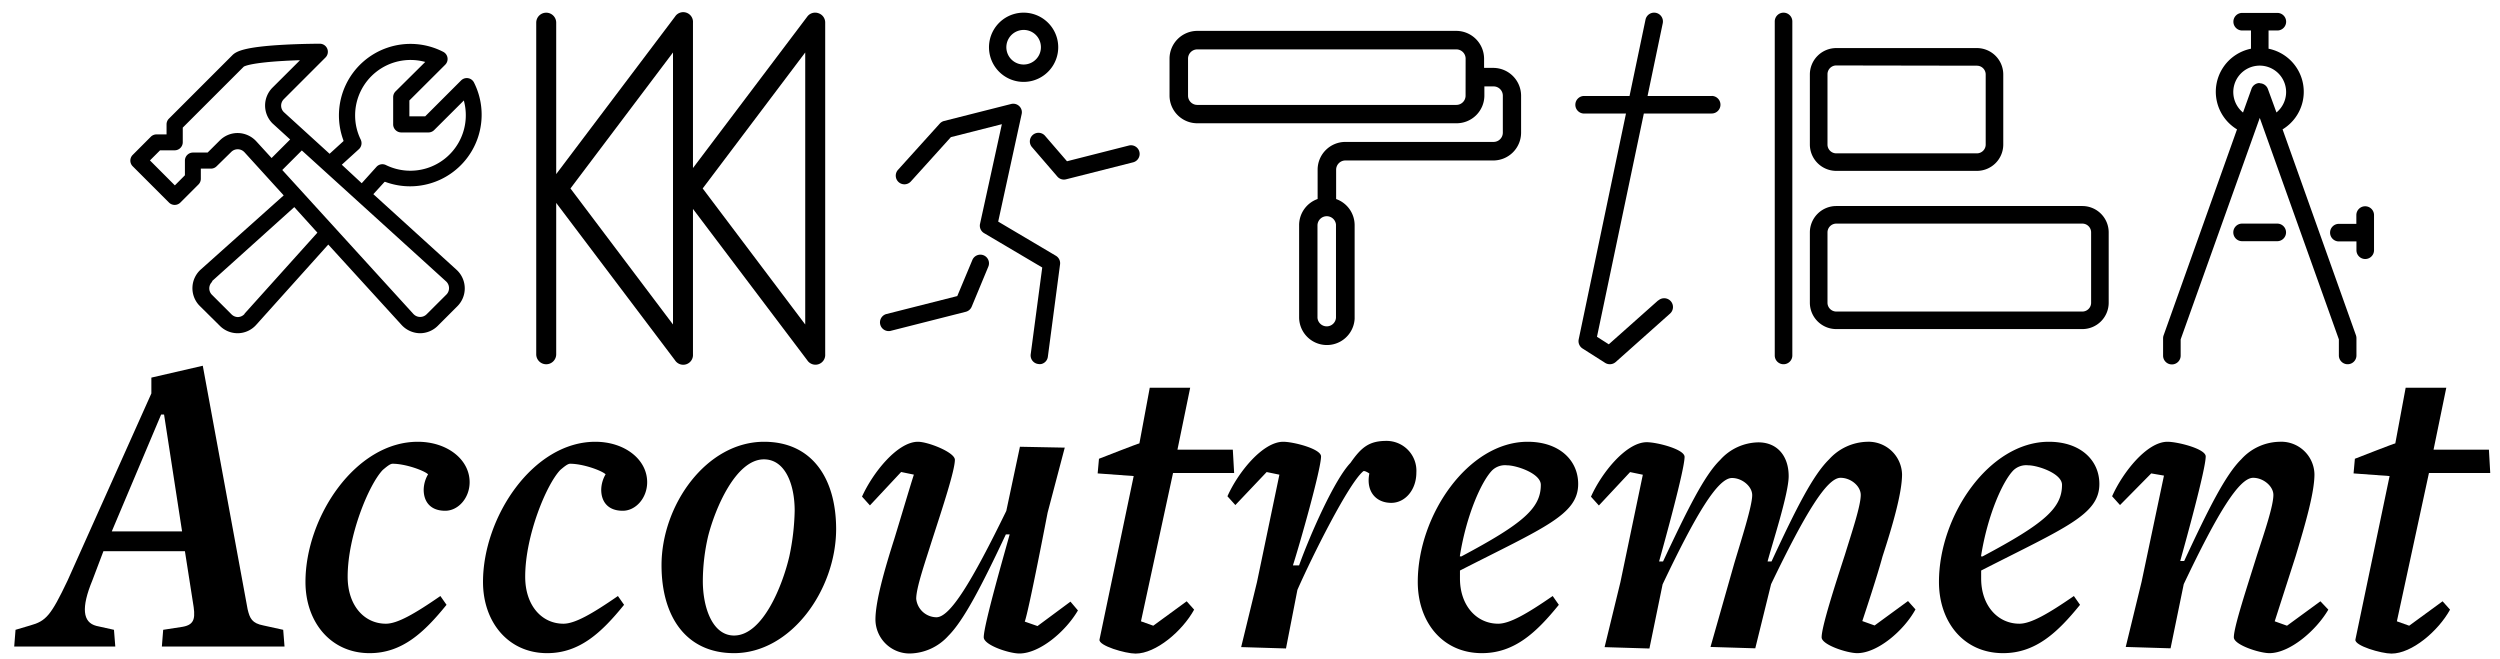 <svg
  data-logo="accoutrement"
  role="img"
  xmlns="http://www.w3.org/2000/svg"
  width="512"
  height="135"
  viewBox="0 0 512 134.51"
>
  <title>Accoutrement</title>
  <path d="M33.15,132.16l.27-3.42,4-.62c2.61-.46,2.61-2,2.07-5.13l-1.62-10.35H21.18l-2.25,5.94c-2.34,5.66-2,8.64.81,9.36l3.6.8.27,3.42H2.91l.27-3.42,3-.89c3.24-.9,4.23-2,7.65-9.18L31,80.33V77.09l10.53-2.43,9.18,49.86c.45,1.89.9,2.88,3.24,3.33l4.05.89.27,3.42Zm.45-47.51H33L22.89,108.59h14.4Z"/>
  <path d="M80.4,94.73c-.54,0-1.35.72-2,1.26-2.88,3-7.2,13.5-7.2,21.87,0,5.94,3.42,9.63,7.83,9.63,2.34,0,5.85-2,11.16-5.67l1.26,1.8c-4.59,5.66-9.09,9.9-15.75,9.9-8,0-13.14-6.4-13.14-14.58,0-13.32,10.26-28.71,23-28.71,6,0,10.62,3.6,10.62,8.28,0,3.24-2.34,5.85-5,5.85-3.06,0-4.41-1.89-4.41-4.32a6.5,6.5,0,0,1,.9-3.15C86.79,96.08,83,94.73,80.4,94.73Z"/>
  <path d="M116.76,94.73c-.54,0-1.35.72-2,1.26-2.88,3-7.2,13.5-7.2,21.87,0,5.94,3.42,9.63,7.83,9.63,2.34,0,5.85-2,11.16-5.67l1.26,1.8c-4.59,5.66-9.09,9.9-15.75,9.9-8,0-13.14-6.4-13.14-14.58,0-13.32,10.26-28.71,23-28.71,6,0,10.62,3.6,10.62,8.28,0,3.24-2.34,5.85-5,5.85-3.06,0-4.41-1.89-4.41-4.32a6.5,6.5,0,0,1,.9-3.15C123.15,96.08,119.37,94.73,116.76,94.73Z"/>
  <path d="M150.33,133.52c-9.81,0-14.85-7.47-14.85-18,0-12.33,9.18-25.29,21-25.29,9.81,0,14.76,7.47,14.76,17.91C171.21,120.56,162,133.52,150.33,133.52Zm6.12-39.69c-5.76,0-10,10.08-11.43,15.75a41.15,41.15,0,0,0-1.08,9.18c0,5.48,2,11.15,6.39,11.15,5.94,0,10-10.43,11.34-16.28a48.91,48.91,0,0,0,1.08-9.27C162.75,98.87,160.77,93.83,156.45,93.83Z"/>
  <path d="M188,90.23c2.07,0,7.56,2.16,7.56,3.69,0,2.16-2.52,9.81-4.68,16.47-1.44,4.59-3.24,9.72-3.24,12a4.21,4.21,0,0,0,4.14,3.78c2.79,0,7.2-7.2,14.31-21.78l2.79-13.14,9.18.18-3.51,13.32s-3.87,20.16-4.68,22.31l2.61.91,6.75-5,1.53,1.8c-2.52,4.32-7.83,8.82-12,8.82-2.07,0-7.29-1.71-7.29-3.33,0-2.53,4.32-17.46,5.31-21.06H206c-5,10.62-8.64,17.64-11.79,20.78a10.87,10.87,0,0,1-7.92,3.61,7,7,0,0,1-7-6.93c0-3.69,1.8-10.08,3.87-16.56,1.53-5,3.24-10.8,4-13.14l-2.61-.54-6.39,6.84-1.62-1.8C178.77,96.53,183.81,90.23,188,90.23Z"/>
  <path d="M235.47,79.16h8.28l-2.61,12.69h11.34l.27,4.77H240.24L233.67,127l2.52.9,6.84-5,1.53,1.71c-2.43,4.41-7.83,9-12,9-2.07,0-7.65-1.62-7.38-2.88l7-33.48-7.38-.54.27-3s8.28-3.24,8.28-3.15Z"/>
  <path d="M279.21,96.26c-3,2.43-10.53,17.55-13.5,24.3l-2.34,12-9.18-.28,3.24-13.31,4.59-22-2.61-.54L253,103.19l-1.62-1.8c2.16-4.86,7.2-11.16,11.43-11.16,2.07,0,7.74,1.44,7.74,3,0,2.61-4.32,17.82-5.76,22.32h1.26c2.34-6.48,7.29-17.64,10.53-21,2.25-3.24,3.86-4.5,7.38-4.5a6.11,6.11,0,0,1,6.11,6.48c0,3.6-2.34,6.21-5.13,6.21-3.23,0-5.21-2.43-4.5-6C280.46,96.71,279.48,96.08,279.21,96.26Z"/>
  <path d="M299,118.22c0,5.58,3.42,9.27,7.83,9.27,2.34,0,5.85-2,11.16-5.67l1.26,1.8c-4.59,5.66-9.09,9.9-15.75,9.9-8.1,0-13.14-6.4-13.14-14.58,0-13.68,10.35-28.71,22.5-28.71,6.48,0,10.35,3.78,10.35,8.64,0,6.3-6.93,8.91-24.21,17.73Zm.27-4.5c12.69-6.75,16.29-9.9,16.29-14.67,0-2.34-5-4-6.93-4a3.79,3.79,0,0,0-3,1c-2.16,2.16-5.31,9.09-6.66,17.64Z"/>
  <path d="M380.36,133.52c-2.07,0-7.29-1.71-7.29-3.24,0-2.16,2.61-10.26,4.77-16.92,1.44-4.68,3.24-10,3.24-12.24,0-1.8-2-3.51-4.14-3.51-2.79,0-7.2,7.2-14.22,21.78l-3.24,13.14-9.17-.28,4.86-17.09c1.53-5.13,3.68-11.79,3.68-14,0-1.8-2.06-3.51-4.14-3.51-2.88,0-7.28,7.2-14.21,21.78l-2.7,13.14-9.18-.28,3.24-13.31,4.59-22-2.61-.54-6.39,6.84-1.62-1.8c2.16-4.86,7.2-11.16,11.43-11.16,2.07,0,7.74,1.44,7.74,3,0,2.61-4.14,17.55-5.22,21.42h.81c5-10.62,8.45-17.64,11.7-20.79a10.69,10.69,0,0,1,7.83-3.6c3.86,0,6.2,2.79,6.2,6.93,0,3.6-3.42,14-4.32,17.46h.81C368,103.55,371.36,97,374.6,93.83a10.85,10.85,0,0,1,7.83-3.6,6.86,6.86,0,0,1,7.11,6.66c0,3.78-1.89,10.35-4,16.83-1.08,4-3.42,11.06-4.14,13.23l2.52.9,6.84-5,1.53,1.71C389.9,128.93,384.5,133.52,380.36,133.52Z"/>
  <path d="M405.74,118.22c0,5.58,3.42,9.27,7.83,9.27,2.34,0,5.85-2,11.16-5.67l1.26,1.8c-4.59,5.66-9.09,9.9-15.75,9.9-8.1,0-13.14-6.4-13.14-14.58,0-13.68,10.35-28.71,22.5-28.71,6.48,0,10.35,3.78,10.35,8.64,0,6.3-6.93,8.91-24.21,17.73Zm.27-4.5c12.69-6.75,16.29-9.9,16.29-14.67,0-2.34-5-4-6.93-4a3.79,3.79,0,0,0-3,1c-2.16,2.16-5.31,9.09-6.66,17.64Z"/>
  <path d="M464.78,133.52c-2.07,0-7.29-1.71-7.29-3.24,0-2.16,2.7-10.26,4.77-16.92,1.53-4.68,3.33-10,3.33-12.24,0-1.8-2.07-3.51-4.14-3.51-2.88,0-7.29,7.2-14.22,21.78l-2.7,13.14-9.18-.28,3.24-13.31,4.59-21.78-2.61-.45-6.39,6.48-1.62-1.8c2.16-4.86,7.11-11.16,11.34-11.16,2.07,0,7.83,1.44,7.83,3,0,2.61-4.14,17.55-5.22,21.42h.81C452.27,104,455.78,97,459,93.83a10.85,10.85,0,0,1,7.83-3.6A6.81,6.81,0,0,1,474,96.89c0,3.78-1.89,10.26-3.87,16.83L465.86,127l2.52.9,6.84-5,1.62,1.71C474.32,128.93,468.92,133.52,464.78,133.52Z"/>
  <path d="M492.68,79.16H501l-2.61,12.69h11.34l.27,4.77H497.45L490.88,127l2.52.9,6.84-5,1.53,1.71c-2.43,4.41-7.83,9-12,9-2.07,0-7.65-1.62-7.38-2.88l7-33.48-7.38-.54.27-3s8.28-3.24,8.28-3.15Z"/>
  <path d="M45,66.46A5.14,5.14,0,0,0,48.63,68h.12a5.12,5.12,0,0,0,3.72-1.72L67.23,49.84l15,16.45A5.22,5.22,0,0,0,86,68a5.16,5.16,0,0,0,3.67-1.53l4-4a5.16,5.16,0,0,0,0-7.3l-.21-.2h0l-17-15.45L78.76,37l.13,0A14.66,14.66,0,0,0,97.06,16.63a1.65,1.65,0,0,0-2.22-.7,1.73,1.73,0,0,0-.41.3l-7.35,7.35H83.84V20.33L91.19,13a1.65,1.65,0,0,0-.4-2.62A14.65,14.65,0,0,0,70.34,28.52l0,.14L67.5,31.25l-9.29-8.46a1.86,1.86,0,0,1-.16-2.64l.09-.1,8.52-8.52a1.65,1.65,0,0,0-1.18-2.82c-.15,0-3.79,0-7.75.23-7.49.44-9.29,1.27-10.13,2.11l-13,13a1.65,1.65,0,0,0-.49,1.16v2.07H32.06a1.65,1.65,0,0,0-1.17.48l-3.71,3.72a1.64,1.64,0,0,0,0,2.33l7.43,7.43a1.65,1.65,0,0,0,2.33,0l3.71-3.71a1.65,1.65,0,0,0,.48-1.17V34.29H43.2a1.64,1.64,0,0,0,1.16-.48l3-2.94a1.87,1.87,0,0,1,2.64,0,.94.94,0,0,1,.1.1l8,8.8L41.14,54.93a5.15,5.15,0,0,0-.44,7.26l.23.24Zm28.5-36.15a1.67,1.67,0,0,0,.38-1.95l.19-.1h0l-.19.09a11.2,11.2,0,0,1-1.15-5,11.35,11.35,0,0,1,14-11l.36.09L81,18.48a1.69,1.69,0,0,0-.48,1.17v5.58a1.66,1.66,0,0,0,1.65,1.65h5.57a1.65,1.65,0,0,0,1.17-.48L95,20.33l.08.36a11.36,11.36,0,0,1-16,12.89,1.63,1.63,0,0,0-2,.37l-3,3.33L70,33.49Zm-21-1.6A5.24,5.24,0,0,0,48.72,27h-.08A5.16,5.16,0,0,0,45,28.53L42.52,31h-3a1.65,1.65,0,0,0-1.65,1.65h0v3l-2.06,2.07-5.1-5.11,2.07-2.07h3a1.66,1.66,0,0,0,1.65-1.65v-3L49.93,13.4c.32-.18,1.89-.82,8.34-1.18.79-.05,1.63-.08,2.63-.12l.53,0L55.8,17.71a5.18,5.18,0,0,0,0,7.31l.22.2,3.4,3.1-3.8,3.8Zm5.31,5.86,4-4,.15.13L91.34,57.37A1.88,1.88,0,0,1,91.5,60l-.1.1-.36.36h0l-3.67,3.66a1.87,1.87,0,0,1-2.64,0,.47.47,0,0,1-.1-.1ZM43.36,57.39,60.27,42.17,65,47.4l-.12.14L50.08,64l0,.06a1.91,1.91,0,0,1-1.35.63h0a1.9,1.9,0,0,1-1.33-.57l-4-4a1.85,1.85,0,0,1,0-2.61l.12-.11Z"/>
  <path d="M167.61,2.46a2,2,0,0,0-2.29.71l-23.4,31V4.4a2,2,0,0,0-3.68-1.23L113.91,35.41V4.4a2,2,0,1,0-4.09,0V72.31a2,2,0,0,0,4.09,0v-31l24.34,32.24a2,2,0,0,0,3.67-1.23V42.54l23.41,31A2,2,0,0,0,169,72.31V4.4A2,2,0,0,0,167.61,2.46ZM137.83,66.21l-21-27.86,21-27.85Zm27.08,0-21-27.86,21-27.85Z"/>
  <path d="M211.38,16.31a7.09,7.09,0,1,1,5.13-8.61h0A7.1,7.1,0,0,1,211.38,16.31ZM208.76,6a3.54,3.54,0,1,0,4.31,2.55A3.52,3.52,0,0,0,208.76,6Z"/>
  <path d="M213.28,74.3a1.88,1.88,0,0,1-.67,0,1.77,1.77,0,0,1-1.52-2h0l2.36-17.76L201.54,47.5a1.77,1.77,0,0,1-.83-1.9l4.47-20.41-10.44,2.65-8.2,9.08a1.77,1.77,0,0,1-2.63-2.38l8.56-9.48a1.82,1.82,0,0,1,.88-.53l13.74-3.48a1.77,1.77,0,0,1,2.14,1.28,1.71,1.71,0,0,1,0,.81l-4.8,22,11.82,7a1.77,1.77,0,0,1,.85,1.75L214.6,72.82a1.75,1.75,0,0,1-1.32,1.48Z"/>
  <path d="M197.79,63.61l-15.45,3.92a1.78,1.78,0,0,1-.89-3.44h0l14.6-3.7L199.14,53a1.77,1.77,0,0,1,3.27,1.36h0L199,62.57A1.79,1.79,0,0,1,197.79,63.61Z"/>
  <path d="M232.06,33l-13.74,3.48a1.77,1.77,0,0,1-1.77-.56l-5.17-6a1.77,1.77,0,1,1,2.68-2.31l4.46,5.17,12.67-3.22a1.77,1.77,0,0,1,.87,3.44Z"/>
  <path d="M305.83,13.66h-1.89V11.77a5.71,5.71,0,0,0-5.69-5.69H245.2a5.7,5.7,0,0,0-5.68,5.69v7.58A5.68,5.68,0,0,0,245.2,25h53.06A5.69,5.69,0,0,0,304,19.35v-1.9h1.88a1.9,1.9,0,0,1,1.9,1.89v7.58a1.9,1.9,0,0,1-1.9,1.9H275.52a5.69,5.69,0,0,0-5.67,5.69v6a5.68,5.68,0,0,0-3.79,5.36V64.83a5.69,5.69,0,0,0,11.37.22V45.88a5.68,5.68,0,0,0-3.79-5.36v-6a1.9,1.9,0,0,1,1.89-1.9h30.3a5.7,5.7,0,0,0,5.69-5.68V19.35A5.71,5.71,0,0,0,305.83,13.66Zm-5.68,5.69a1.89,1.89,0,0,1-1.9,1.89H245.2a1.89,1.89,0,0,1-1.89-1.89V11.77a1.9,1.9,0,0,1,1.89-1.9h53.06a1.9,1.9,0,0,1,1.9,1.9ZM273.61,64.83a1.9,1.9,0,0,1-3.79,0V45.88a1.9,1.9,0,0,1,3.79-.13V64.83Z"/>
  <path d="M350.56,19.41H337.42l3.11-14.89A1.8,1.8,0,1,0,337,3.78l-3.27,15.63h-9.3a1.8,1.8,0,0,0,0,3.6H333l-9.68,46.23a1.79,1.79,0,0,0,.79,1.89l4.62,2.94a1.81,1.81,0,0,0,2.16-.17L342,64a1.8,1.8,0,1,0-2.35-2.73l-.05,0-10.12,9-2.42-1.54L336.66,23h13.89a1.8,1.8,0,1,0,0-3.6Z"/>
  <path d="M365.27,74.35a1.79,1.79,0,0,1-1.8-1.8V4.15a1.8,1.8,0,0,1,3.6,0h0v68.4a1.8,1.8,0,0,1-1.8,1.8Z"/>
  <path d="M404.87,34.75h-28.8a5.41,5.41,0,0,1-5.41-5.39V15a5.41,5.41,0,0,1,5.4-5.4h28.81a5.41,5.41,0,0,1,5.4,5.4V29.36A5.4,5.4,0,0,1,404.87,34.75Zm-28.8-21.59a1.8,1.8,0,0,0-1.8,1.79V29.36a1.8,1.8,0,0,0,1.8,1.8h28.8a1.8,1.8,0,0,0,1.8-1.8V15a1.8,1.8,0,0,0-1.8-1.79Z"/>
  <path d="M426.46,67.15H376.07a5.41,5.41,0,0,1-5.41-5.4V47.35a5.41,5.41,0,0,1,5.4-5.4h50.4a5.4,5.4,0,0,1,5.4,5.4v14.4A5.4,5.4,0,0,1,426.46,67.15Zm-50.39-21.6a1.81,1.81,0,0,0-1.8,1.8V61.76a1.81,1.81,0,0,0,1.8,1.8h50.39a1.8,1.8,0,0,0,1.8-1.8V47.35a1.8,1.8,0,0,0-1.8-1.8Z"/>
  <path d="M466.38,49.15h-7.2a1.8,1.8,0,0,1,0-3.6h7.2a1.8,1.8,0,0,1,0,3.6Z"/>
  <path d="M484.38,42a1.81,1.81,0,0,0-1.8,1.8v1.8H479a1.8,1.8,0,0,0,0,3.6h3.6V51a1.8,1.8,0,1,0,3.6,0h0v-7.2A1.81,1.81,0,0,0,484.38,42Z"/>
  <path d="M482.47,68.34l-15-42.09a9,9,0,0,0-2.87-16.52V6h1.8a1.8,1.8,0,1,0,0-3.6h-7.2a1.8,1.8,0,0,0,0,3.6H461V9.73a9,9,0,0,0-2.86,16.52l-15,42.09A1.88,1.88,0,0,0,443,69v3.59a1.8,1.8,0,0,0,3.6,0V69.26l16.2-45.36L479,69.26v3.29a1.8,1.8,0,0,0,3.6,0h0V69A1.83,1.83,0,0,0,482.47,68.34ZM462.78,16.76A1.79,1.79,0,0,0,461.09,18l-1.72,4.8A5.41,5.41,0,1,1,467,22a5.82,5.82,0,0,1-.78.79L464.47,18a1.79,1.79,0,0,0-1.69-1.19Z"/>
</svg>
